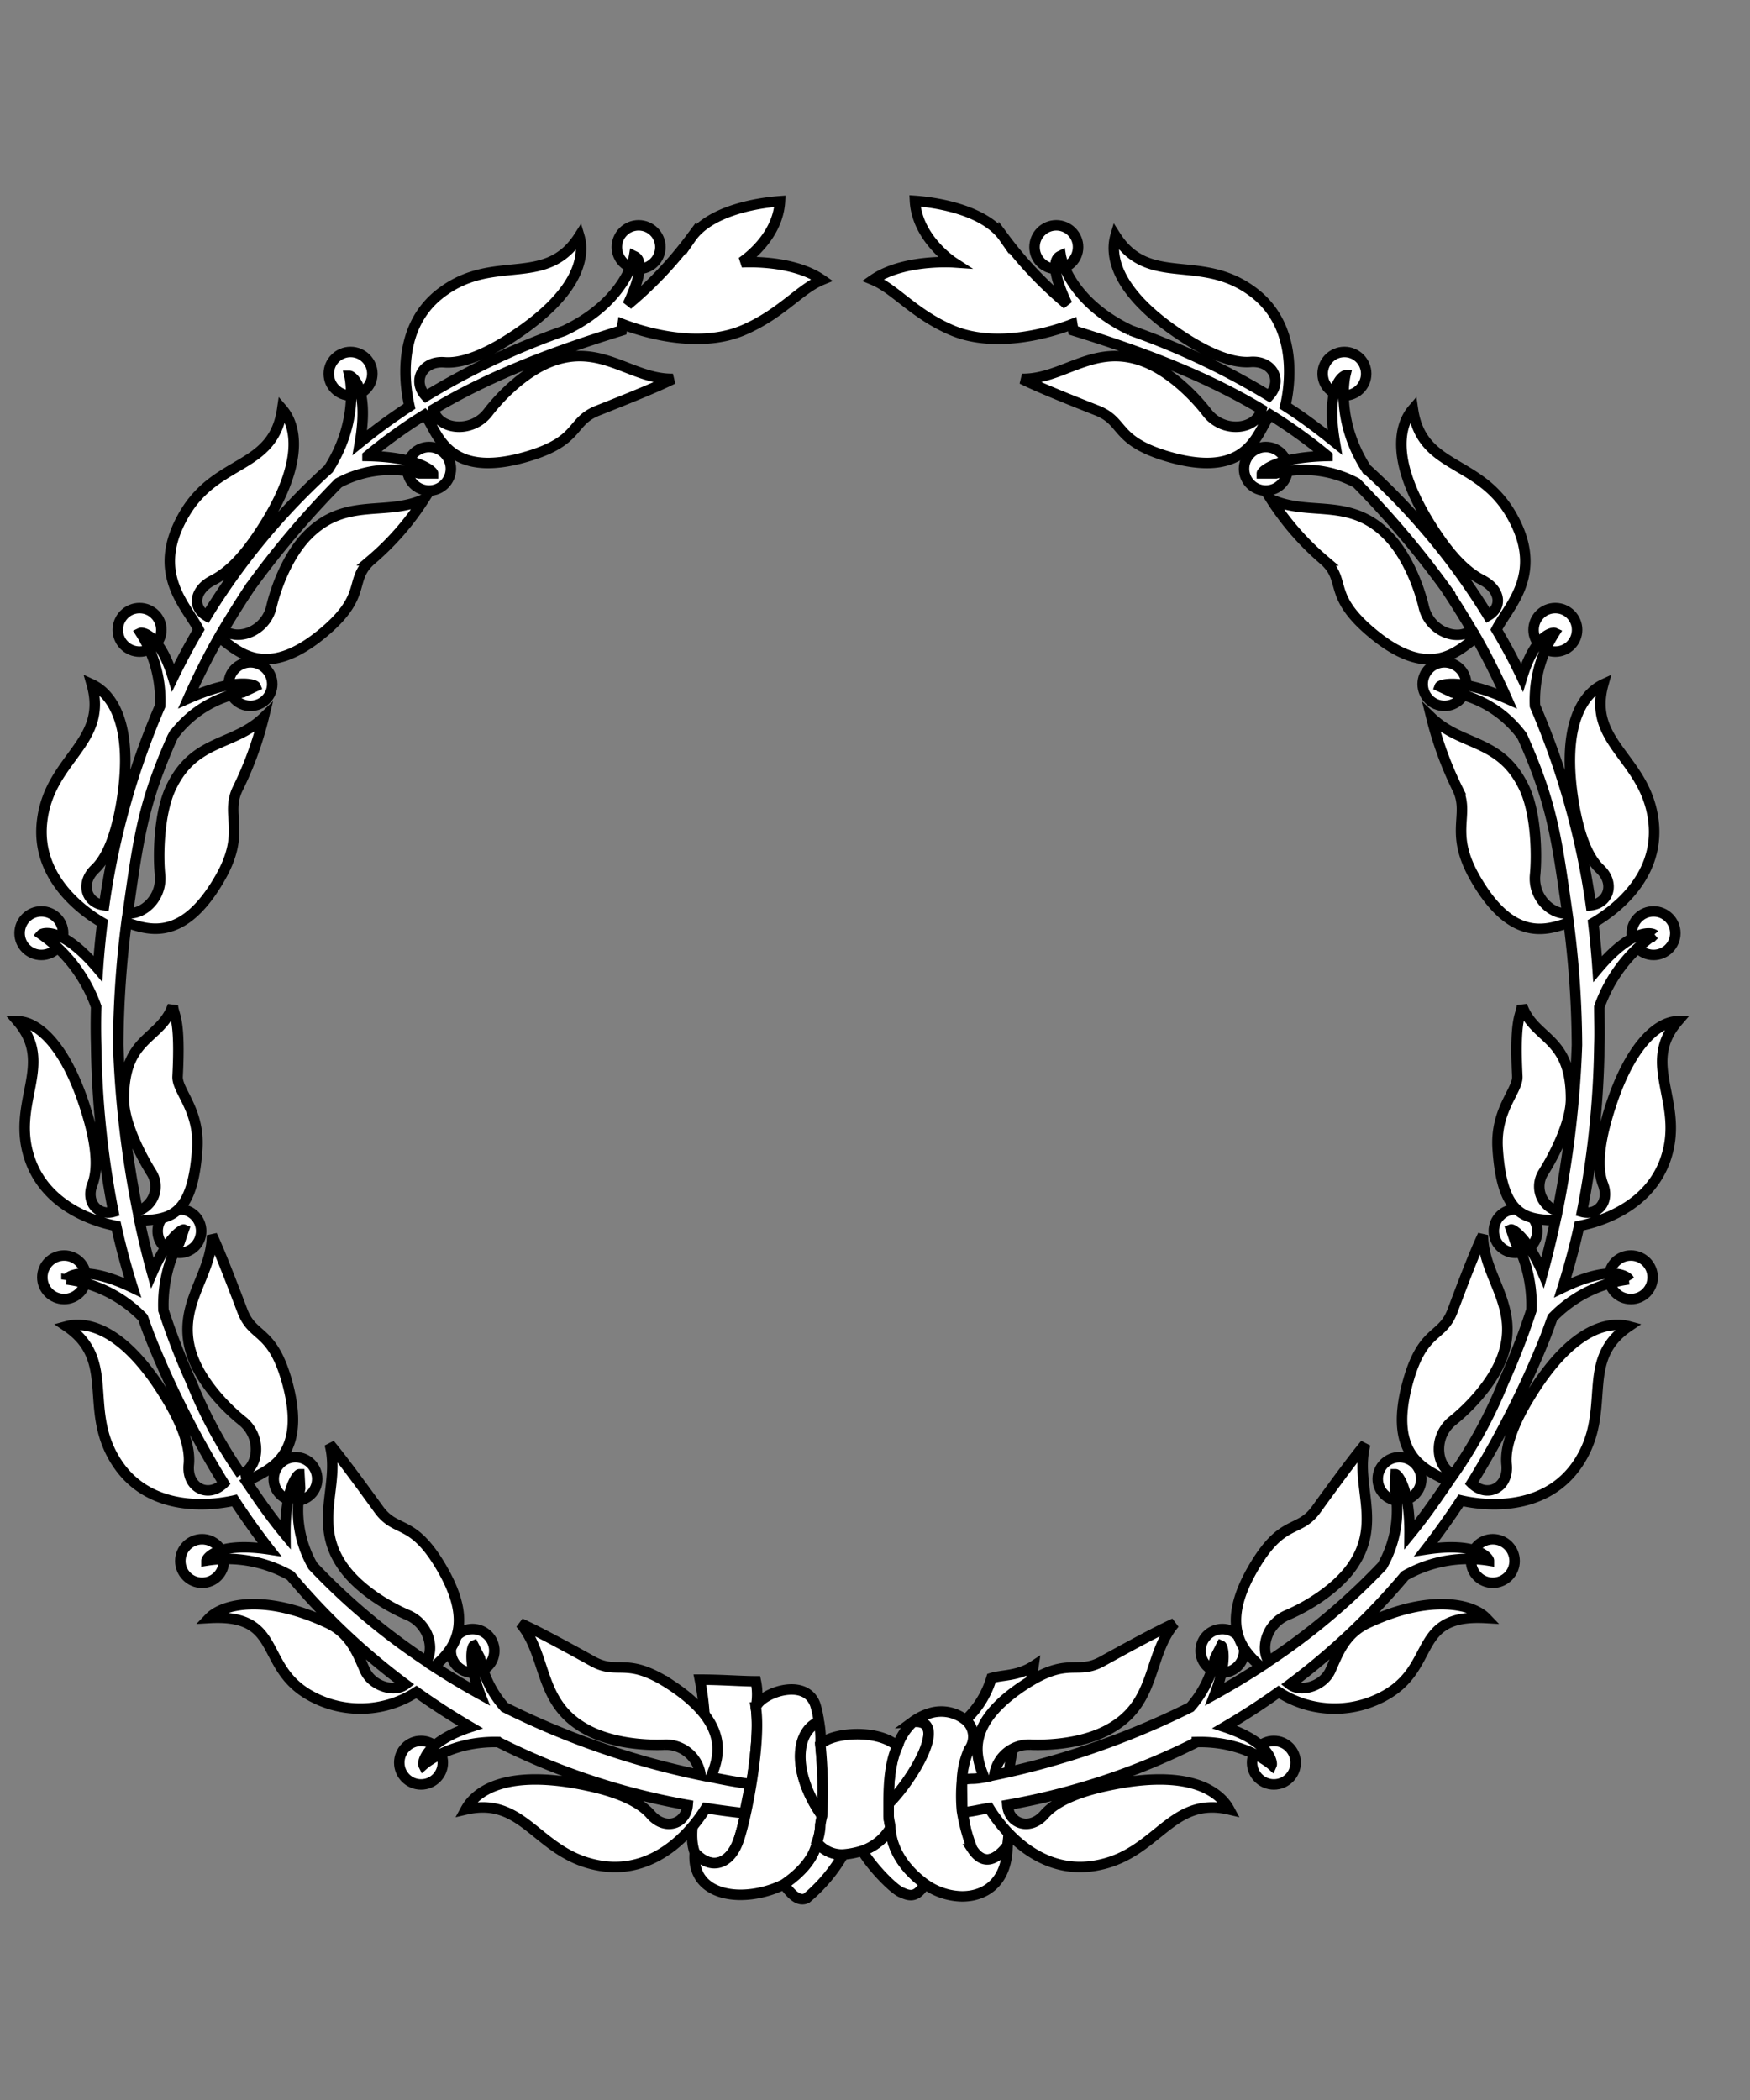 <svg xmlns="http://www.w3.org/2000/svg" width="250" height="300"><rect width="100%" height="100%" fill="#808080" stroke="none"/><path d="M105.49 262.93c1.24-3.5 3.23-14.25 2.49-19a9.22 9.22 0 000-3.74c-2 0-5-.24-8-.24 2.51 12.73-2.49 19.7-.74 24.68 2.25 2.54 4.99 1.8 6.25-1.7zM147.64 238c-2.24 1.47-4.49 1.25-6 1.73a13.33 13.33 0 01-3.73 6 3.11 3.11 0 01.49 4.25c-2 3.5-.76 12 .5 14.21 1.5 2.25 3.24 1.77 5-.48.49-3.25 0-4.74.24-10.23.24-4.54 2.74-10.27 3.5-15.48z" fill="#fff" stroke="#000" stroke-width="1.5"/><circle cx="42.21" cy="211.28" r="3.11" fill="#fff" stroke="#000" stroke-width="1.5"/><circle cx="67.51" cy="235.83" r="3.11" fill="#fff" stroke="#000" stroke-width="1.5"/><circle cx="60.15" cy="251.81" r="3.11" fill="#fff" stroke="#000" stroke-width="1.5"/><circle cx="28.87" cy="223" r="3.11" fill="#fff" stroke="#000" stroke-width="1.5"/><circle cx="9.16" cy="182.47" r="3.11" fill="#fff" stroke="#000" stroke-width="1.5"/><circle cx="25.63" cy="175.87" r="3.11" fill="#fff" stroke="#000" stroke-width="1.5"/><circle cx="5.91" cy="133.31" r="3.11" fill="#fff" stroke="#000" stroke-width="1.5"/><circle cx="35.78" cy="97.73" r="3.11" fill="#fff" stroke="#000" stroke-width="1.5"/><circle cx="19.94" cy="89.98" r="3.11" fill="#fff" stroke="#000" stroke-width="1.5"/><circle cx="61.3" cy="66.97" r="3.11" fill="#fff" stroke="#000" stroke-width="1.5"/><circle cx="50.08" cy="53.39" r="3.11" fill="#fff" stroke="#000" stroke-width="1.5"/><circle cx="91.23" cy="35.3" r="3.11" fill="#fff" stroke="#000" stroke-width="1.5"/><path d="M95.93 240.78c-6.44-4.27-7.56-1.4-11.24-3.44-6.49-3.59-8.76-4.71-10.35-5.43 3.9 4.6 2.49 11.34 9.33 15.1 3.55 2 8.4 2.35 11.16 2.24a5 5 0 015.25 4.34 114.66 114.66 0 01-28-9.7 15.13 15.13 0 01-3.5-7l-.91-1.78c-.2.09-.9 2.16.92 6.92-2.25-1.24-4.43-2.55-6.56-3.93 2.36-2.18 6.2-5.65.78-14.58-4-6.6-6.24-4.48-8.71-7.9-4.34-6-5.92-8-7-9.31 1.57 5.83-2.57 11.32 2 17.64 2.38 3.28 6.61 5.7 9.15 6.77 2.93 1.25 3.87 4.66 2.67 6.62a93.5 93.5 0 01-16.23-13.63 16 16 0 01-1.81-11.1l-.11-2c-.25 0-2.06 2-2 8.64-1-1.21-1.95-2.44-2.86-3.7s-1.79-2.56-2.68-3.86c2.43-1.59 9-2.94 5.72-14.49-2.13-7.43-4.84-6-6.32-9.92C32 180.36 31 178 30.28 176.46c0 6-5.47 10.23-2.71 17.54 1.43 3.79 4.86 7.24 7 8.95 2.91 2.29 2.44 6.7-.11 7.68a66.64 66.64 0 01-7.11-13.15 100.76 100.76 0 01-4-10.31c-.19-4.46 1.31-8.42 2.27-9.62l.64-1.89c-.21-.09-2.31 1.1-4.52 6.19-.67-2.4-1.27-4.89-1.81-7.45 4-.28 7.6-.23 8.25-10.33.35-5.53-2.92-8.25-2.81-10.29.43-8.41-.53-8.56-.68-10.1-1.81 5-7 4.3-7 13.32 0 3.6 2.69 8.53 4 10.61a3.68 3.68 0 01-2.02 5.39 145.91 145.91 0 01-2.78-23.73 142.63 142.63 0 011.18-17.48c3 1 8 2.94 13.32-6.28 3.86-6.68.74-9 2.55-12.8a49.7 49.7 0 003.73-10.22c-4.35 4.18-9.92 3-13.26 10.06-1.73 3.66-1.83 9.65-1.55 12.4.33 3.21-2.29 5.7-4.6 5.52 1.54-10.89 2.18-15.69 6.35-25.1l.2-.37a15.9 15.9 0 019.87-6.1l1.81-.85c-.1-.24-2.86-1.26-9.59 1.72 1.33-3 2.78-5.91 4.38-8.72 2.48 1.65 6.52 6.65 15.38-1.07 5.82-5.08 3.17-7.1 6.3-9.93a38.88 38.88 0 007.63-8.75c-5.47 2.54-11.25-.39-16.7 5.21-2.82 2.9-4.49 7.47-5.11 10.16-.82 3.53-4.84 5-6.86 3.29 1.19-2 2.44-4 3.77-6A130.09 130.09 0 0148.35 69a15.86 15.86 0 0111.51-1.37h2c0-.26-2-2.34-9.36-2.49a74.28 74.28 0 018.16-5.88c1.8 1.92 2.66 9.6 14.91 5.88 7.39-2.25 5.88-4.93 9.81-6.48 6.89-2.72 9.2-3.76 10.76-4.53-6 .09-10.32-5.29-17.58-2.41-3.77 1.49-7.16 5-8.83 7.18-2.37 3.11-7.16 2.5-7.81-.42 7.61-4.56 16.29-8 26.89-11.27l.14-.9c2.57 1 10.71 3.64 17.23.86 5.4-2.31 8.07-5.88 11.24-7.19-4.34-3-11.48-2.51-11.48-2.51s5.19-3.32 5.48-8.72c-3.73.27-10.1 1.5-12.69 5.22a55.3 55.3 0 01-9.06 9.56c3-6.33 1.14-6.83.92-6.94 0 0-1.06 6.44-10 10.67a105.62 105.62 0 00-19.75 9.34c-2-2.13-.55-5.09 2.66-4.84 2.56.2 5.85-1.18 9.26-3.36 10-6.39 10.85-11.81 10-14.66-4.73 7.43-12 2.47-19.45 7.88-7 5-5.37 14-4.81 16.43-1.29.85-2.57 1.73-3.81 2.64s-2.2 1.67-3.27 2.53c1.38-8.06-1.23-9.53-1.49-9.53 0 0 1.5 6.28-3 13.31a96 96 0 00-17.4 21c-2.11-1.23-1.78-3.74.87-5.1 2.41-1.24 4.53-3.55 6.75-6.93 6.58-9.97 5.11-15.27 3.17-17.52-1.27 8.71-9.33 7-14 15-4.91 8.41.26 13 2.06 16.49q-1.95 3.34-3.66 6.86c-1.88-6.21-4.42-6.48-4.63-6.38a18 18 0 012.79 10.41 111.13 111.13 0 00-8 28.49c-2.53-.3-3.48-3.12-1.29-5.19 1.86-1.77 3-5.14 3.71-9.13 2-11.72-1.5-16-4.19-17.24C15.52 106.22 7 108.28 6 117.44c-.88 8.1 6.07 12.9 8.62 14.38q-.4 3.26-.63 6.57c-5.14-6.1-7.9-5.09-8.07-4.9a21.26 21.26 0 017.82 10.33q-.08 2.76 0 5.55a131.76 131.76 0 002.46 23.75c-2.18.6-4-1.37-3-3.93.87-2.24.52-5.55-.5-9.19-3-10.69-7.39-14.09-10.17-14.1 5.36 6.23-1.07 11.57 1.74 19.71 2.34 6.8 9.3 8.92 12.33 9.53.66 3 1.45 5.92 2.36 8.82-7.27-3.51-9.39-1.43-9.46-1.19a18.35 18.35 0 0110.92 5.47c.36 1 .71 2 1.11 3a135 135 0 0010.44 20.65c-2.21 2.19-5.31.66-5-2.63.27-2.56-1-5.89-3.09-9.36-6.1-10.21-11.49-11.19-14.36-10.42 7.29 4.94 2.12 12 7.3 19.67s15.13 5.56 16.68 5.2c1.57 2.4 3.22 4.72 5 7-7.57-1.16-9 1.34-9 1.59a18.37 18.37 0 0112 2.16 97.84 97.84 0 0016.43 15.53c-1.55 1.21-4.77.28-5.79-2s-2-5.22-5.36-6.78c-9.06-4.22-15-2.66-16.87-.71 10.85-.63 6.8 7.3 14.94 11.37a14.71 14.71 0 0014.63-.79q3.72 2.66 7.72 5c-6.62 2.18-6.82 5.18-6.71 5.4 0 0 3.8-3.41 10.67-3.26a97.75 97.75 0 0027.08 9c-.23 2.75-3.24 3.72-5.29 1.35-1.69-1.94-5-3.26-9-4.11-11.63-2.5-16 .78-17.42 3.4 8.59-2 10.26 6.66 19.38 8.06 8.41 1.3 13.6-6.09 14.93-8.26q2.72.43 5.52.74l.84-4.18c-1.89-.26-3.78-.59-5.65-1 1.24-2.95 2.71-7.55-5.62-13.08z" fill="#fff" stroke="#000" stroke-width="1.5"/><circle cx="174.62" cy="235.83" r="3.11" fill="#fff" stroke="#000" stroke-width="1.5"/><circle cx="181.98" cy="251.81" r="3.11" fill="#fff" stroke="#000" stroke-width="1.5"/><circle cx="199.93" cy="211.28" r="3.11" fill="#fff" stroke="#000" stroke-width="1.5"/><circle cx="213.26" cy="223" r="3.11" fill="#fff" stroke="#000" stroke-width="1.5"/><circle cx="232.98" cy="182.47" r="3.11" fill="#fff" stroke="#000" stroke-width="1.5"/><circle cx="216.51" cy="175.87" r="3.11" fill="#fff" stroke="#000" stroke-width="1.5"/><circle cx="236.22" cy="133.31" r="3.11" fill="#fff" stroke="#000" stroke-width="1.5"/><circle cx="206.35" cy="97.73" r="3.11" fill="#fff" stroke="#000" stroke-width="1.5"/><circle cx="222.19" cy="89.98" r="3.11" fill="#fff" stroke="#000" stroke-width="1.5"/><circle cx="180.83" cy="66.97" r="3.11" fill="#fff" stroke="#000" stroke-width="1.5"/><circle cx="192.06" cy="53.39" r="3.11" fill="#fff" stroke="#000" stroke-width="1.5"/><circle cx="150.9" cy="35.3" r="3.11" fill="#fff" stroke="#000" stroke-width="1.5"/><path d="M146.21 240.78c6.43-4.27 7.55-1.4 11.24-3.44 6.49-3.59 8.75-4.71 10.34-5.43-3.9 4.6-2.49 11.34-9.33 15.1-3.54 2-8.4 2.35-11.15 2.24a5 5 0 00-5.26 4.34 114.51 114.51 0 0028-9.7 15.28 15.28 0 003.51-7l.9-1.78c.21.09.91 2.16-.91 6.92q3.36-1.86 6.55-3.93c-2.36-2.18-6.19-5.65-.77-14.58 4-6.6 6.24-4.48 8.71-7.9 4.34-6 5.92-8 7-9.31-1.57 5.83 2.57 11.32-2 17.64-2.38 3.28-6.6 5.7-9.14 6.77-2.94 1.25-3.87 4.66-2.68 6.62a93.57 93.57 0 0016.24-13.63 16 16 0 001.81-11.1l.1-2c.25 0 2.07 2 2 8.64q1.49-1.82 2.85-3.7c.9-1.26 1.8-2.56 2.69-3.86-2.43-1.59-9-2.94-5.72-14.49 2.12-7.43 4.83-6 6.31-9.92 2.6-6.94 3.6-9.27 4.35-10.84 0 6 5.46 10.23 2.71 17.54-1.43 3.79-4.86 7.24-7 8.95-2.91 2.29-2.44 6.7.1 7.68a66.19 66.19 0 007.12-13.15 100.76 100.76 0 004-10.31c.18-4.46-1.31-8.42-2.27-9.62l-.64-1.89c.21-.09 2.31 1.1 4.52 6.19.66-2.4 1.26-4.89 1.81-7.45-4-.28-7.61-.23-8.25-10.33-.35-5.53 2.91-8.25 2.81-10.29-.43-8.41.52-8.56.67-10.1 1.82 5 7 4.3 7 13.32 0 3.6-2.68 8.53-4 10.61a3.68 3.68 0 002.07 5.43 147 147 0 002.78-23.73 140.66 140.66 0 00-1.19-17.48c-3 1-8 2.94-13.31-6.28-3.86-6.68-.74-9-2.55-12.8a50.81 50.81 0 01-3.74-10.22c4.35 4.18 9.93 3 13.26 10.06 1.73 3.66 1.83 9.65 1.55 12.4-.32 3.21 2.29 5.7 4.61 5.52-1.55-10.89-2.18-15.69-6.35-25.1l-.21-.37a15.88 15.88 0 00-9.86-6.1l-1.81-.85c.09-.24 2.85-1.26 9.58 1.72-1.33-3-2.78-5.91-4.37-8.72-2.48 1.65-6.52 6.65-15.38-1.07-5.82-5.08-3.18-7.1-6.3-9.93a39.09 39.09 0 01-7.64-8.75c5.47 2.54 11.26-.39 16.7 5.21 2.83 2.9 4.49 7.47 5.12 10.16.82 3.53 4.83 5 6.85 3.29-1.19-2-2.43-4-3.76-6A131.21 131.21 0 00193.79 69a15.89 15.89 0 00-11.52-1.37h-2c0-.26 2-2.34 9.37-2.49a74.28 74.28 0 00-8.16-5.88c-1.81 1.92-2.66 9.6-14.91 5.88-7.39-2.25-5.89-4.93-9.81-6.48-6.9-2.72-9.2-3.76-10.77-4.53 6 .09 10.33-5.29 17.59-2.41 3.76 1.49 7.15 5 8.83 7.18 2.36 3.11 7.15 2.5 7.81-.42-7.61-4.56-16.3-8-26.89-11.27l-.15-.9c-2.57 1-10.7 3.64-17.22.86-5.4-2.31-8.07-5.88-11.24-7.19 4.34-3 11.47-2.51 11.47-2.51s-5.19-3.37-5.48-8.77c3.73.27 10.1 1.5 12.7 5.22a55.3 55.3 0 009.05 9.56c-3-6.33-1.14-6.83-.92-6.94 0 0 1.06 6.44 10 10.67a105.92 105.92 0 0119.75 9.34c2-2.13.54-5.09-2.66-4.84-2.57.2-5.85-1.18-9.27-3.36-10-6.39-10.84-11.81-10-14.66 4.73 7.43 12 2.47 19.45 7.88 6.95 5 5.37 14 4.8 16.43q2 1.28 3.82 2.64c1.11.82 2.19 1.67 3.26 2.53-1.37-8.06 1.24-9.53 1.49-9.53 0 0-1.49 6.28 3 13.31a96.09 96.09 0 0117.41 21c2.11-1.23 1.78-3.74-.88-5.1-2.4-1.24-4.52-3.55-6.75-6.93-6.53-9.94-5.06-15.22-3.12-17.47 1.27 8.71 9.33 7 14 15 4.91 8.41-.26 13-2.07 16.49q2 3.34 3.66 6.86c1.89-6.21 4.42-6.48 4.64-6.38a17.92 17.92 0 00-2.79 10.41 111.94 111.94 0 018 28.49c2.53-.3 3.48-3.12 1.29-5.19-1.87-1.77-3-5.14-3.71-9.13-2-11.72 1.5-16 4.18-17.24-2.35 8.49 6.2 10.55 7.19 19.71.87 8.1-6.07 12.9-8.62 14.38q.39 3.26.62 6.57c5.14-6.1 7.91-5.09 8.07-4.9a21.26 21.26 0 00-7.82 10.33c0 1.84.07 3.69 0 5.55a132.67 132.67 0 01-2.48 23.72c2.18.6 4-1.37 3-3.93-.87-2.24-.53-5.55.49-9.19 3-10.69 7.4-14.09 10.18-14.1-5.36 6.23 1.07 11.57-1.74 19.71-2.35 6.8-9.3 8.92-12.34 9.53-.65 3-1.45 5.92-2.36 8.82 7.27-3.51 9.39-1.43 9.46-1.19a18.34 18.34 0 00-10.91 5.47c-.37 1-.72 2-1.11 3a135.86 135.86 0 01-10.44 20.65c2.2 2.19 5.31.66 5-2.63-.28-2.56 1-5.89 3.09-9.36 6.09-10.21 11.48-11.19 14.36-10.42-7.29 4.94-2.12 12-7.31 19.67s-15.12 5.56-16.67 5.2c-1.58 2.4-3.23 4.72-5 7 7.57-1.16 9 1.34 9 1.59a18.34 18.34 0 00-12 2.16 98.61 98.61 0 01-16.43 15.53c1.55 1.21 4.76.28 5.79-2s2-5.22 5.36-6.78c9-4.22 15-2.66 16.87-.71-10.85-.63-6.8 7.3-15 11.37a14.69 14.69 0 01-14.62-.79q-3.72 2.66-7.72 5c6.62 2.18 6.81 5.18 6.71 5.4 0 0-3.8-3.41-10.68-3.26a97.64 97.64 0 01-27.08 9c.24 2.75 3.25 3.72 5.3 1.35 1.68-1.94 5-3.26 9-4.11 11.62-2.5 16 .78 17.41 3.4-8.58-2-10.26 6.66-19.37 8.06-8.41 1.3-13.61-6.09-14.93-8.26-1.82.29-2 .43-3.84.63l-.06-4.69c1.89-.26 1.31 0 3.19-.33-1.25-3-2.73-7.6 5.61-13.13zM130.44 246a8.31 8.31 0 00-2.25 3.5c-1 2.25-1.25 5-1.25 8.23 3.5-3.55 8.73-12.26 3.5-11.73zM116.72 263.18c-.52 2.47-2.51 4.47-4.74 6 1.24 1.73 2.23 2.46 3.23 2a23.46 23.46 0 005.24-6.22 4.54 4.54 0 01-3.73-1.78z" fill="#fff" stroke="#000" stroke-width="1.5"/><path d="M116.2 257.43c-3-5.47-2.23-10.22.76-11.48a11.34 11.34 0 00-.51-2.47c-1.48-4-8-1.49-8.47.48.74 4.72-1.25 15.47-2.49 19s-4 4.21-6.24 1.73c-.5 6.49 7.23 7.24 12.73 4.51 2.23-1.52 4.22-3.52 4.74-6a7.6 7.6 0 00.49-2.5 11.3 11.3 0 01.25-1.25 22 22 0 01-1.26-2.02z" fill="#fff" stroke="#000" stroke-width="1.5"/><path d="M117.21 249.19A13.25 13.25 0 00117 246c-3 1.26-3.74 6-.76 11.48a22 22 0 001.26 2 68.27 68.27 0 00-.29-10.29zM127.18 261.19a7.39 7.39 0 01-4 3.21c1.5 2.51 4.74 5.76 5.74 6 1.51.73 2.25.22 3.24-1.25-2.48-1.76-4.73-4.49-4.98-7.96z" fill="#fff" stroke="#000" stroke-width="1.5"/><path d="M126.94 259.43v-1.75c0-3.24.24-6 1.25-8.23-2.75-2.47-9.23-2-11-.26a68.27 68.27 0 01.25 10.24 11.3 11.3 0 00-.25 1.25 7.6 7.6 0 01-.49 2.5 4.54 4.54 0 003.73 1.75 12.24 12.24 0 002.74-.53 7.39 7.39 0 004-3.21c.01-.51-.23-1.25-.23-1.76z" fill="#fff" stroke="#000" stroke-width="1.5"/><path d="M138.91 264.18a26.48 26.48 0 01-1.49-5.5 23.06 23.06 0 010-4.24 12.17 12.17 0 011-4.48 3.09 3.09 0 00-.49-4.24 5.56 5.56 0 00-5-1 8 8 0 00-2.48 1.22c5.23-.48 0 8.26-3.5 11.73v1.75c0 .51.24 1.25.24 1.76.25 3.47 2.5 6.2 5 8a9.33 9.33 0 005.25 1.73c3.73 0 6.48-2.47 6.48-7.23-1.77 2.24-3.51 2.75-5.01.5z" fill="#fff" stroke="#000" stroke-width="1.5"/></svg>